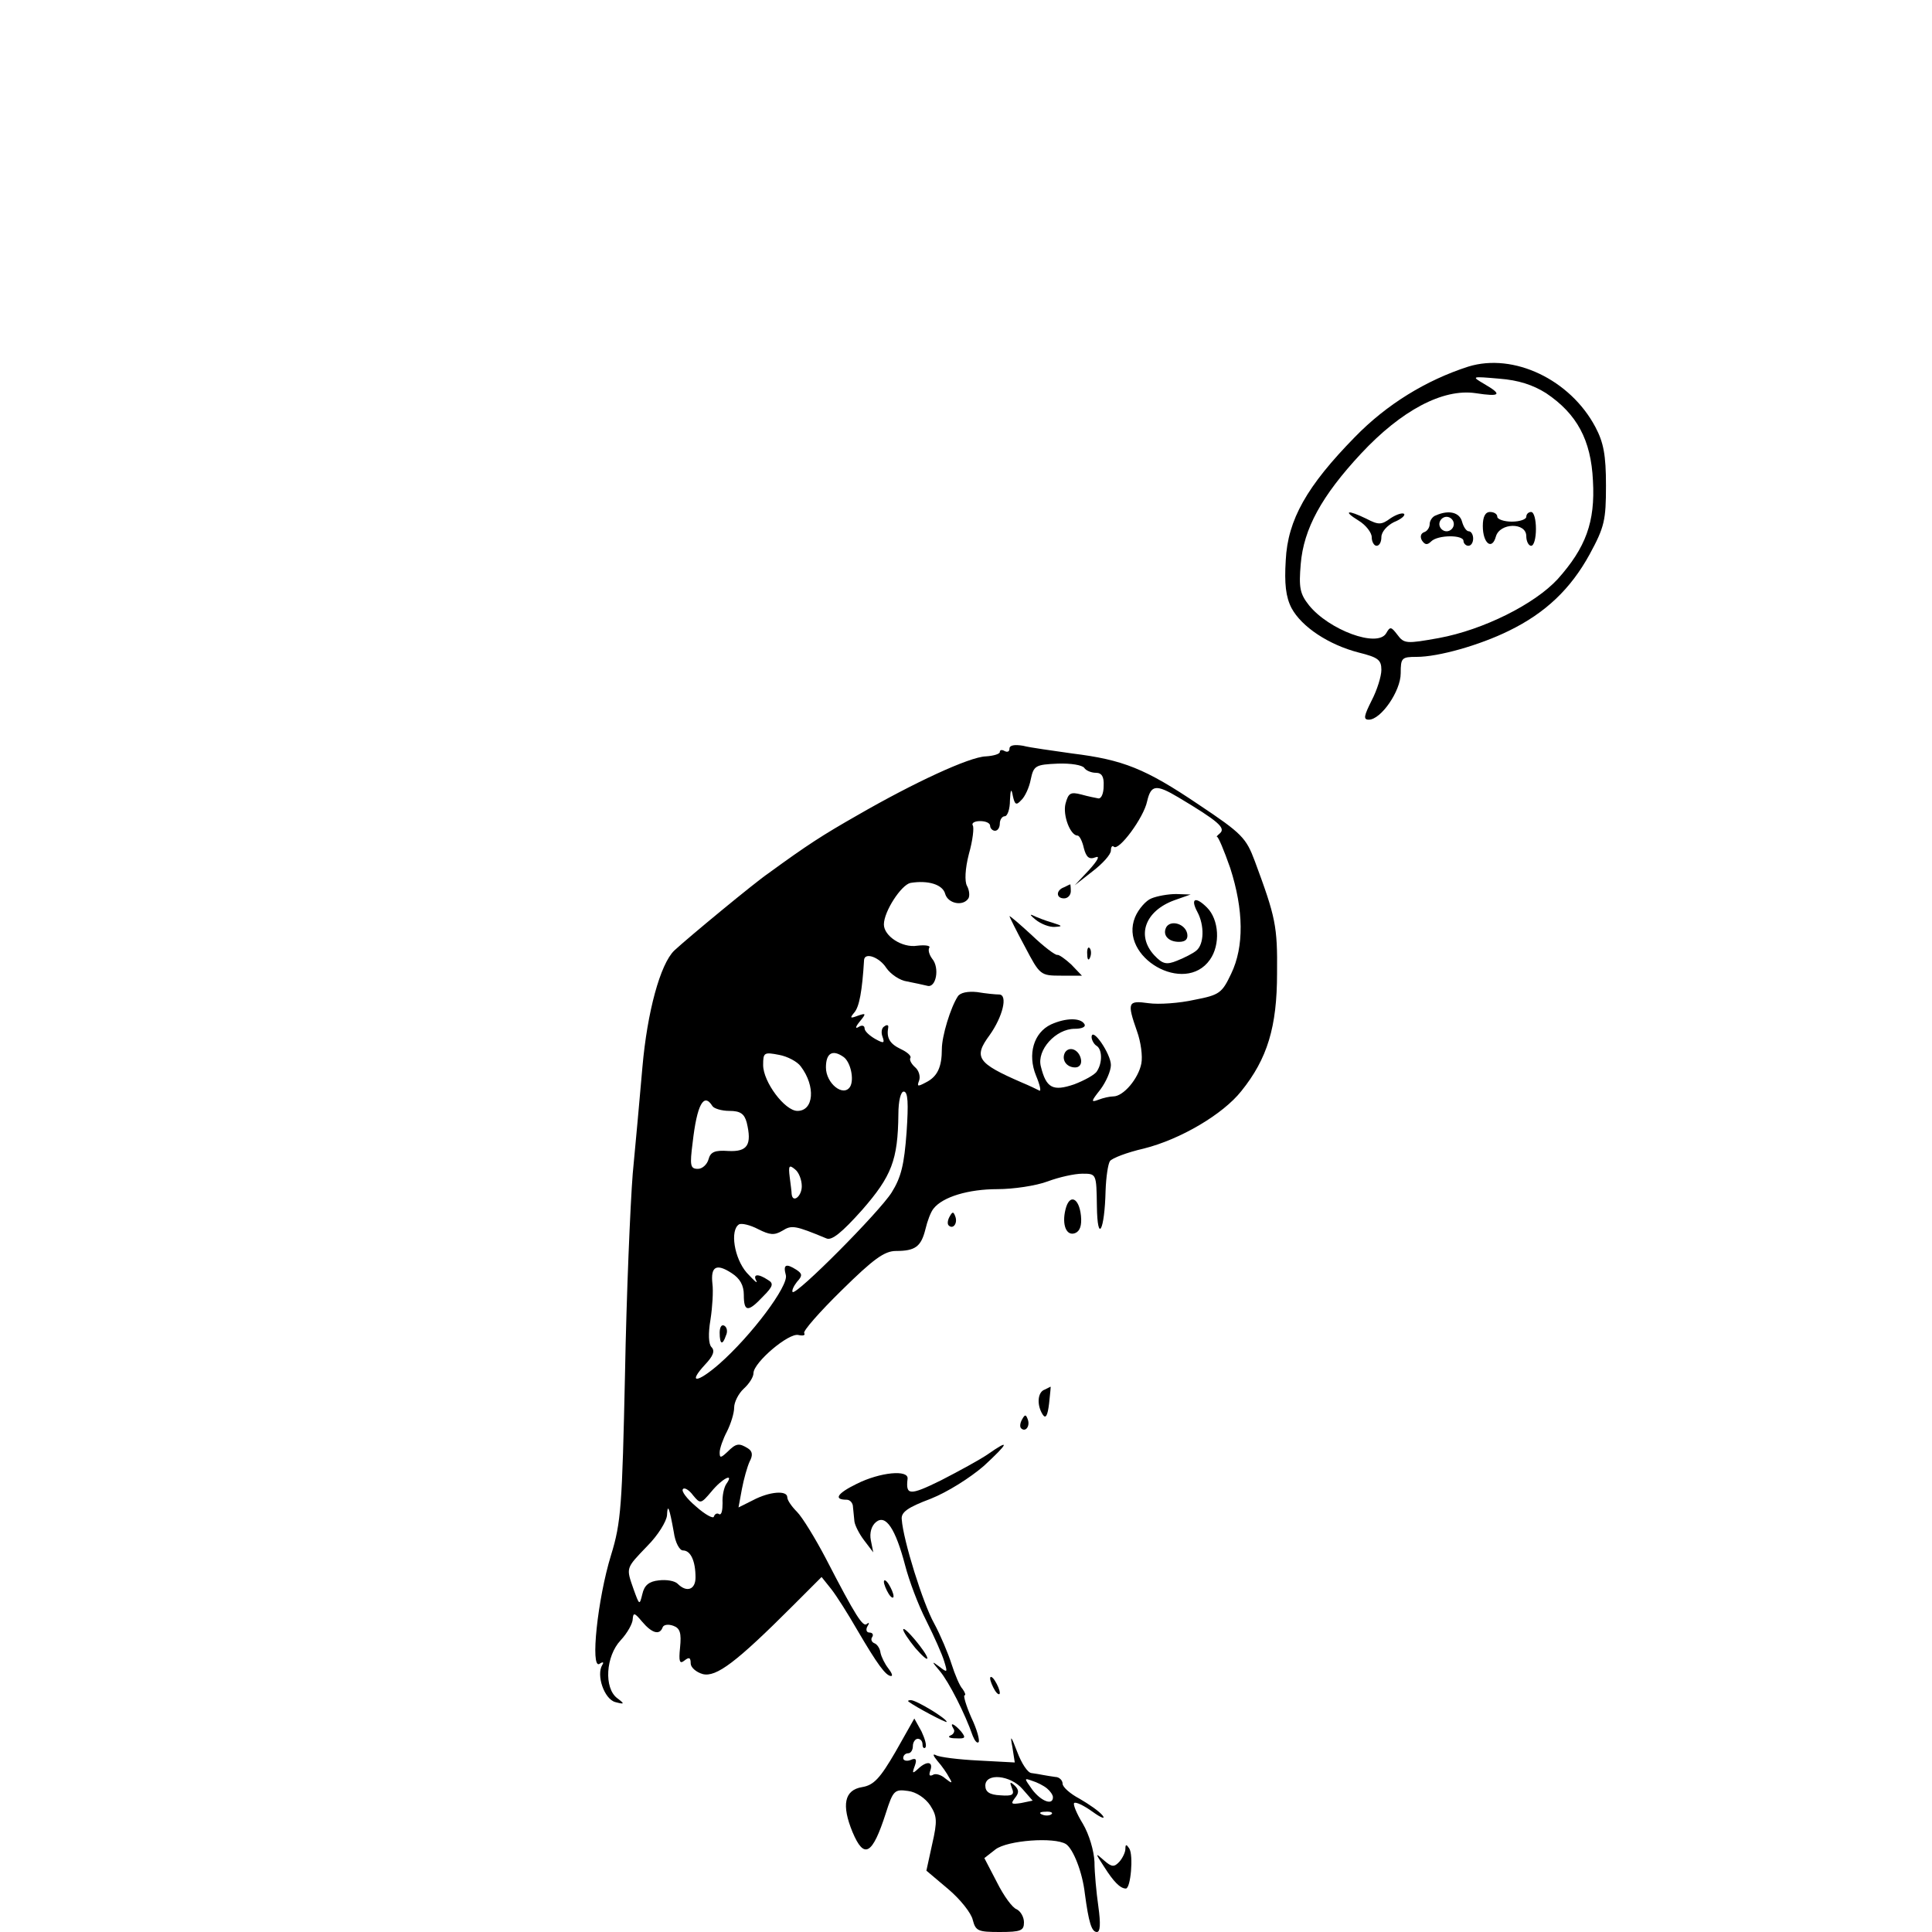 <?xml version="1.0" standalone="no"?>
<!DOCTYPE svg PUBLIC "-//W3C//DTD SVG 20010904//EN"
 "http://www.w3.org/TR/2001/REC-SVG-20010904/DTD/svg10.dtd">
<svg version="1.0" xmlns="http://www.w3.org/2000/svg"
 width="400pt" height="400pt" viewBox="0 0 400 400"
 preserveAspectRatio="xMidYMid meet">
<g transform="translate(0,400) scale(0.1,-0.1)"
fill="#000000" stroke="none">
<path d="M3040 3241 c-87 -28 -169 -78 -235 -146 -99 -101 -139 -171 -143
-255 -3 -48 0 -76 12 -99 21 -39 77 -76 139 -92 40 -10 47 -15 47 -36 0 -13
-9 -42 -20 -63 -16 -32 -18 -40 -6 -40 25 0 66 59 66 96 0 32 2 34 33 34 45 0
130 24 191 54 76 37 128 87 167 158 31 57 34 71 34 143 0 63 -5 89 -22 121
-52 98 -169 154 -263 125z m161 -55 c64 -43 93 -97 97 -181 5 -86 -15 -139
-73 -204 -48 -52 -154 -105 -246 -122 -67 -12 -72 -12 -86 7 -13 17 -15 17
-23 3 -18 -31 -119 7 -160 58 -19 24 -21 37 -17 85 6 73 43 141 125 229 83 89
169 135 237 125 52 -8 56 -3 18 19 -27 16 -27 16 31 11 40 -3 70 -13 97 -30z"/>
<path d="M2813 2922 c15 -9 27 -25 27 -34 0 -10 5 -18 10 -18 6 0 10 8 10 18
0 11 12 24 26 31 15 6 24 14 21 17 -3 3 -16 -1 -28 -9 -19 -14 -25 -14 -50 -1
-39 19 -50 17 -16 -4z"/>
<path d="M2973 2933 c-7 -2 -13 -11 -13 -18 0 -7 -5 -15 -12 -17 -7 -3 -8 -10
-4 -17 6 -9 11 -10 19 -2 14 14 67 14 67 1 0 -5 5 -10 10 -10 6 0 10 7 10 15
0 8 -4 15 -9 15 -5 0 -11 9 -14 20 -5 19 -27 25 -54 13z m37 -18 c0 -8 -7 -15
-15 -15 -8 0 -15 7 -15 15 0 8 7 15 15 15 8 0 15 -7 15 -15z"/>
<path d="M3070 2911 c0 -36 19 -51 27 -22 8 29 63 30 63 1 0 -11 5 -20 10 -20
6 0 10 16 10 35 0 19 -4 35 -10 35 -5 0 -10 -4 -10 -10 0 -5 -13 -10 -30 -10
-16 0 -30 5 -30 10 0 6 -7 10 -15 10 -10 0 -15 -10 -15 -29z"/>
<path d="M2090 2450 c0 -6 -4 -8 -10 -5 -5 3 -10 3 -10 -2 0 -4 -13 -8 -29 -9
-34 -1 -150 -55 -266 -122 -72 -41 -103 -61 -184 -120 -28 -19 -166 -133 -195
-160 -29 -28 -56 -127 -66 -242 -5 -58 -14 -157 -20 -220 -5 -63 -13 -250 -16
-415 -6 -273 -8 -307 -29 -375 -28 -91 -43 -236 -24 -225 7 5 10 4 6 -2 -13
-21 4 -71 27 -77 19 -5 20 -4 4 8 -28 21 -24 87 7 120 14 15 25 35 25 44 1 14
4 13 19 -5 21 -25 37 -29 43 -12 2 5 11 7 22 3 14 -5 17 -15 14 -45 -3 -29 -1
-35 9 -27 10 8 13 6 13 -6 0 -8 11 -18 25 -22 28 -7 70 25 186 141 l60 60 20
-25 c11 -14 35 -52 54 -85 41 -70 59 -95 70 -95 4 0 1 7 -6 16 -7 9 -14 23
-16 32 -1 9 -7 18 -13 20 -5 2 -8 8 -4 13 3 5 0 9 -6 9 -6 0 -8 6 -4 13 4 6 4
9 -1 5 -8 -8 -23 15 -85 135 -22 42 -49 86 -60 97 -11 11 -20 24 -20 30 0 15
-37 12 -71 -6 l-30 -15 7 38 c4 21 11 46 16 57 7 13 6 21 -3 27 -19 12 -25 11
-43 -7 -14 -13 -16 -13 -16 -1 0 8 7 28 15 43 8 16 15 38 15 50 0 11 9 29 20
39 11 10 20 24 20 32 0 22 73 84 93 79 9 -2 15 -1 12 4 -3 4 32 44 78 89 65
64 88 81 112 81 40 0 52 9 61 45 4 17 11 36 17 43 19 24 72 40 132 40 33 0 80
7 104 16 24 9 56 16 72 16 29 0 29 0 30 -67 1 -79 16 -52 18 32 1 28 5 55 9
61 4 6 35 18 70 26 76 19 164 71 202 119 54 67 74 133 74 244 1 98 -3 116 -46
232 -18 48 -26 57 -116 117 -111 75 -157 93 -262 106 -41 6 -87 12 -102 16
-18 3 -28 1 -28 -6z m155 -40 c3 -5 14 -10 24 -10 12 0 17 -8 16 -27 0 -16 -5
-27 -11 -26 -5 1 -21 4 -35 8 -23 6 -27 3 -33 -19 -6 -24 10 -66 25 -66 4 0
10 -12 13 -26 5 -19 11 -24 24 -19 10 4 5 -6 -13 -26 l-30 -32 37 29 c21 16
38 35 38 43 0 8 3 11 6 8 10 -10 62 60 69 94 8 34 18 36 65 8 82 -49 98 -63
86 -74 -6 -5 -9 -9 -7 -7 3 1 15 -28 28 -65 28 -87 29 -163 2 -219 -19 -40
-24 -44 -76 -54 -31 -7 -74 -10 -95 -7 -43 6 -45 2 -24 -58 8 -22 12 -52 9
-67 -6 -31 -37 -68 -58 -68 -7 0 -21 -3 -31 -7 -16 -6 -15 -3 4 21 12 16 22
39 22 51 0 23 -39 80 -40 58 0 -6 5 -15 10 -18 12 -7 13 -35 1 -53 -4 -7 -26
-19 -47 -27 -44 -15 -58 -8 -69 37 -9 34 31 78 70 78 15 0 24 4 20 10 -8 13
-38 13 -69 -1 -36 -17 -49 -62 -31 -106 8 -19 11 -33 7 -31 -4 2 -20 10 -37
17 -92 40 -100 52 -66 98 27 38 38 83 20 84 -8 0 -28 2 -46 5 -19 2 -35 -1
-40 -9 -15 -23 -33 -82 -33 -109 0 -37 -9 -57 -33 -69 -17 -9 -19 -9 -14 4 3
9 -1 21 -8 27 -8 7 -13 16 -10 20 2 4 -7 12 -20 18 -23 11 -30 23 -26 45 1 5
-3 6 -8 2 -6 -3 -7 -13 -4 -21 5 -14 3 -15 -15 -5 -12 7 -22 16 -22 22 0 6 -6
7 -12 3 -8 -5 -7 0 2 11 14 17 13 18 -4 12 -16 -6 -17 -5 -7 7 10 12 16 43 20
109 2 16 32 5 46 -17 9 -13 28 -26 43 -28 15 -3 34 -7 42 -9 18 -5 26 37 10
56 -6 8 -9 18 -6 23 3 4 -8 6 -25 4 -31 -5 -69 20 -69 44 0 27 36 82 55 86 36
6 67 -3 72 -23 6 -20 37 -26 48 -9 3 5 2 17 -3 26 -5 9 -4 35 4 66 8 28 11 55
8 59 -3 5 4 9 15 9 12 0 21 -4 21 -10 0 -5 5 -10 10 -10 6 0 10 7 10 15 0 8 5
15 10 15 6 0 11 15 11 33 1 23 3 26 6 9 4 -18 7 -20 17 -9 8 7 17 27 20 43 6
29 10 31 56 33 27 1 51 -3 55 -9z m-587 -618 c31 -41 27 -92 -7 -92 -26 0 -71
60 -71 95 0 26 2 27 33 21 17 -3 38 -14 45 -24z m88 20 c15 -10 23 -47 14 -62
-14 -22 -50 7 -50 40 0 29 13 38 36 22z m131 -156 c-5 -67 -11 -93 -31 -125
-26 -41 -197 -213 -205 -206 -2 3 2 12 9 21 12 13 11 17 -1 25 -22 14 -28 11
-22 -11 6 -22 -71 -125 -138 -184 -46 -40 -66 -41 -29 -1 16 17 21 28 13 36
-6 6 -7 28 -2 57 4 26 6 59 4 74 -4 36 8 43 40 22 17 -11 25 -25 25 -45 0 -36
9 -36 40 -3 21 21 22 27 10 34 -21 14 -32 12 -24 -2 3 -7 -5 1 -20 17 -26 30
-35 88 -16 100 5 3 23 -1 40 -10 24 -12 33 -13 50 -3 19 12 26 11 91 -16 11
-5 32 12 74 59 61 70 74 103 75 198 0 28 5 47 11 47 9 0 10 -24 6 -84z m-402
54 c3 -5 19 -10 35 -10 23 0 31 -6 36 -24 11 -46 2 -61 -38 -59 -28 2 -37 -2
-41 -17 -3 -11 -13 -20 -22 -20 -16 0 -17 7 -11 54 9 79 23 105 41 76z m185
-166 c0 -21 -19 -36 -21 -16 0 4 -2 20 -4 35 -3 24 -1 26 11 16 8 -6 14 -22
14 -35z m-156 -616 c-5 -7 -9 -25 -8 -40 0 -15 -2 -25 -7 -23 -4 3 -9 1 -11
-5 -1 -5 -18 4 -37 21 -19 16 -31 32 -27 36 3 4 13 -2 21 -13 15 -18 16 -18
38 8 22 27 48 40 31 16z m-109 -100 c3 -22 12 -38 19 -38 16 0 26 -22 26 -56
0 -25 -18 -32 -37 -13 -6 6 -23 9 -39 7 -20 -2 -30 -10 -34 -28 -6 -24 -6 -24
-18 9 -16 46 -17 43 28 90 22 22 40 51 41 64 1 26 5 15 14 -35z"/>
<path d="M2203 2163 c-17 -6 -17 -23 0 -23 8 0 14 7 14 15 0 8 -1 15 -1 14 -1
0 -7 -3 -13 -6z"/>
<path d="M2384 2140 c-11 -4 -27 -22 -34 -39 -34 -83 103 -162 155 -88 22 31
19 83 -6 108 -24 24 -35 19 -20 -9 15 -28 14 -67 -2 -80 -7 -6 -25 -15 -40
-21 -22 -9 -30 -7 -47 11 -38 41 -19 92 41 114 l34 12 -30 1 c-16 0 -39 -4
-51 -9z"/>
<path d="M2090 2103 c0 -1 14 -30 32 -63 31 -59 32 -60 75 -60 l43 0 -22 23
c-13 12 -26 21 -29 20 -4 -1 -28 17 -53 41 -25 23 -46 41 -46 39z"/>
<path d="M2144 2096 c11 -9 29 -16 40 -15 17 1 16 2 -6 9 -14 4 -32 11 -40 15
-7 3 -4 -1 6 -9z"/>
<path d="M2415 2081 c-9 -16 3 -31 26 -31 14 0 19 6 17 17 -4 20 -33 29 -43
14z"/>
<path d="M2251 2024 c0 -11 3 -14 6 -6 3 7 2 16 -1 19 -3 4 -6 -2 -5 -13z"/>
<path d="M2205 1821 c-8 -15 3 -31 21 -31 9 0 14 7 12 17 -4 20 -24 28 -33 14z"/>
<path d="M1490 1241 c0 -25 6 -27 13 -6 4 8 2 17 -3 20 -6 4 -10 -3 -10 -14z"/>
<path d="M2206 1496 c-8 -32 2 -56 20 -49 10 4 14 16 12 36 -4 38 -24 46 -32
13z"/>
<path d="M1966 1481 c-4 -7 -5 -15 -2 -18 9 -9 19 4 14 18 -4 11 -6 11 -12 0z"/>
<path d="M2163 1123 c-15 -5 -17 -32 -4 -52 6 -9 10 -2 13 23 2 20 4 36 3 35
0 0 -6 -3 -12 -6z"/>
<path d="M2116 1061 c-4 -7 -5 -15 -2 -18 9 -9 19 4 14 18 -4 11 -6 11 -12 0z"/>
<path d="M2045 989 c-16 -11 -60 -35 -97 -54 -65 -32 -73 -31 -69 3 3 20 -57
14 -105 -10 -41 -20 -49 -33 -21 -33 7 0 13 -7 13 -15 1 -8 2 -22 3 -30 1 -8
10 -26 20 -39 l19 -25 -5 25 c-3 15 1 30 11 38 20 16 40 -14 60 -90 8 -31 27
-82 44 -115 16 -32 33 -70 37 -84 7 -23 7 -24 -11 -10 -16 12 -15 10 2 -10 19
-23 52 -88 68 -134 4 -10 9 -16 12 -13 3 3 -3 26 -15 51 -11 25 -17 46 -14 46
3 0 1 6 -4 13 -6 6 -16 30 -23 52 -7 22 -23 60 -36 84 -23 41 -64 172 -67 215
-2 15 12 25 60 43 35 14 81 43 110 68 52 48 55 57 8 24z"/>
<path d="M1830 725 c0 -5 5 -17 10 -25 5 -8 10 -10 10 -5 0 6 -5 17 -10 25 -5
8 -10 11 -10 5z"/>
<path d="M1870 626 c0 -4 11 -21 25 -38 14 -16 25 -26 25 -21 -1 11 -50 70
-50 59z"/>
<path d="M2050 525 c0 -5 5 -17 10 -25 5 -8 10 -10 10 -5 0 6 -5 17 -10 25 -5
8 -10 11 -10 5z"/>
<path d="M1881 477 c16 -12 79 -45 79 -42 0 7 -63 45 -74 45 -5 0 -7 -1 -5 -3z"/>
<path d="M1854 373 c-32 -55 -45 -69 -69 -73 -37 -6 -43 -37 -20 -93 24 -57
41 -48 69 39 15 47 18 50 46 46 17 -2 36 -15 46 -30 14 -22 15 -32 4 -80 l-12
-55 45 -38 c25 -21 48 -50 51 -64 6 -23 11 -25 56 -25 44 0 50 3 50 20 0 11
-7 23 -15 27 -9 3 -27 28 -41 56 l-26 50 23 18 c25 19 122 26 146 11 15 -10
34 -58 39 -102 8 -60 14 -80 25 -80 7 0 8 17 3 53 -4 28 -8 70 -8 92 -1 23
-11 57 -24 79 -13 21 -21 41 -18 43 3 3 20 -5 38 -18 18 -13 27 -16 21 -8 -7
9 -29 24 -48 35 -19 10 -35 24 -35 31 0 7 -7 14 -15 14 -8 1 -19 3 -25 4 -5 1
-16 3 -24 4 -8 0 -21 20 -30 44 -13 34 -15 36 -10 10 l5 -32 -75 4 c-41 2 -81
7 -88 11 -8 4 -6 -1 3 -12 9 -10 20 -26 24 -34 8 -13 6 -13 -8 -2 -9 8 -21 11
-26 7 -7 -3 -8 0 -5 9 7 19 -7 21 -25 4 -12 -11 -13 -10 -7 6 5 14 2 17 -9 12
-8 -3 -15 -1 -15 4 0 6 5 10 10 10 6 0 10 7 10 15 0 8 5 15 10 15 6 0 10 -5
10 -12 0 -6 3 -9 6 -6 3 4 -1 18 -8 33 l-15 27 -39 -69z m263 -77 l21 -24 -24
-5 c-20 -3 -22 -2 -13 10 9 11 9 17 0 26 -10 9 -11 8 -6 -5 6 -14 1 -17 -24
-15 -22 1 -31 7 -31 20 0 27 52 22 77 -7z m51 1 c6 -5 12 -13 12 -18 0 -18
-25 -8 -43 16 -17 24 -17 24 0 18 10 -3 24 -10 31 -16z m9 -53 c-3 -3 -12 -4
-19 -1 -8 3 -5 6 6 6 11 1 17 -2 13 -5z"/>
<path d="M1974 421 c4 -5 0 -12 -6 -14 -7 -3 -2 -6 11 -6 20 -1 21 1 11 14
-14 16 -25 21 -16 6z"/>
<path d="M2330 172 c0 -7 -6 -19 -12 -26 -11 -12 -16 -12 -32 2 -19 17 -19 16
0 -13 19 -30 33 -45 45 -45 10 0 16 69 7 83 -6 9 -8 9 -8 -1z"/>
</g>
</svg>
